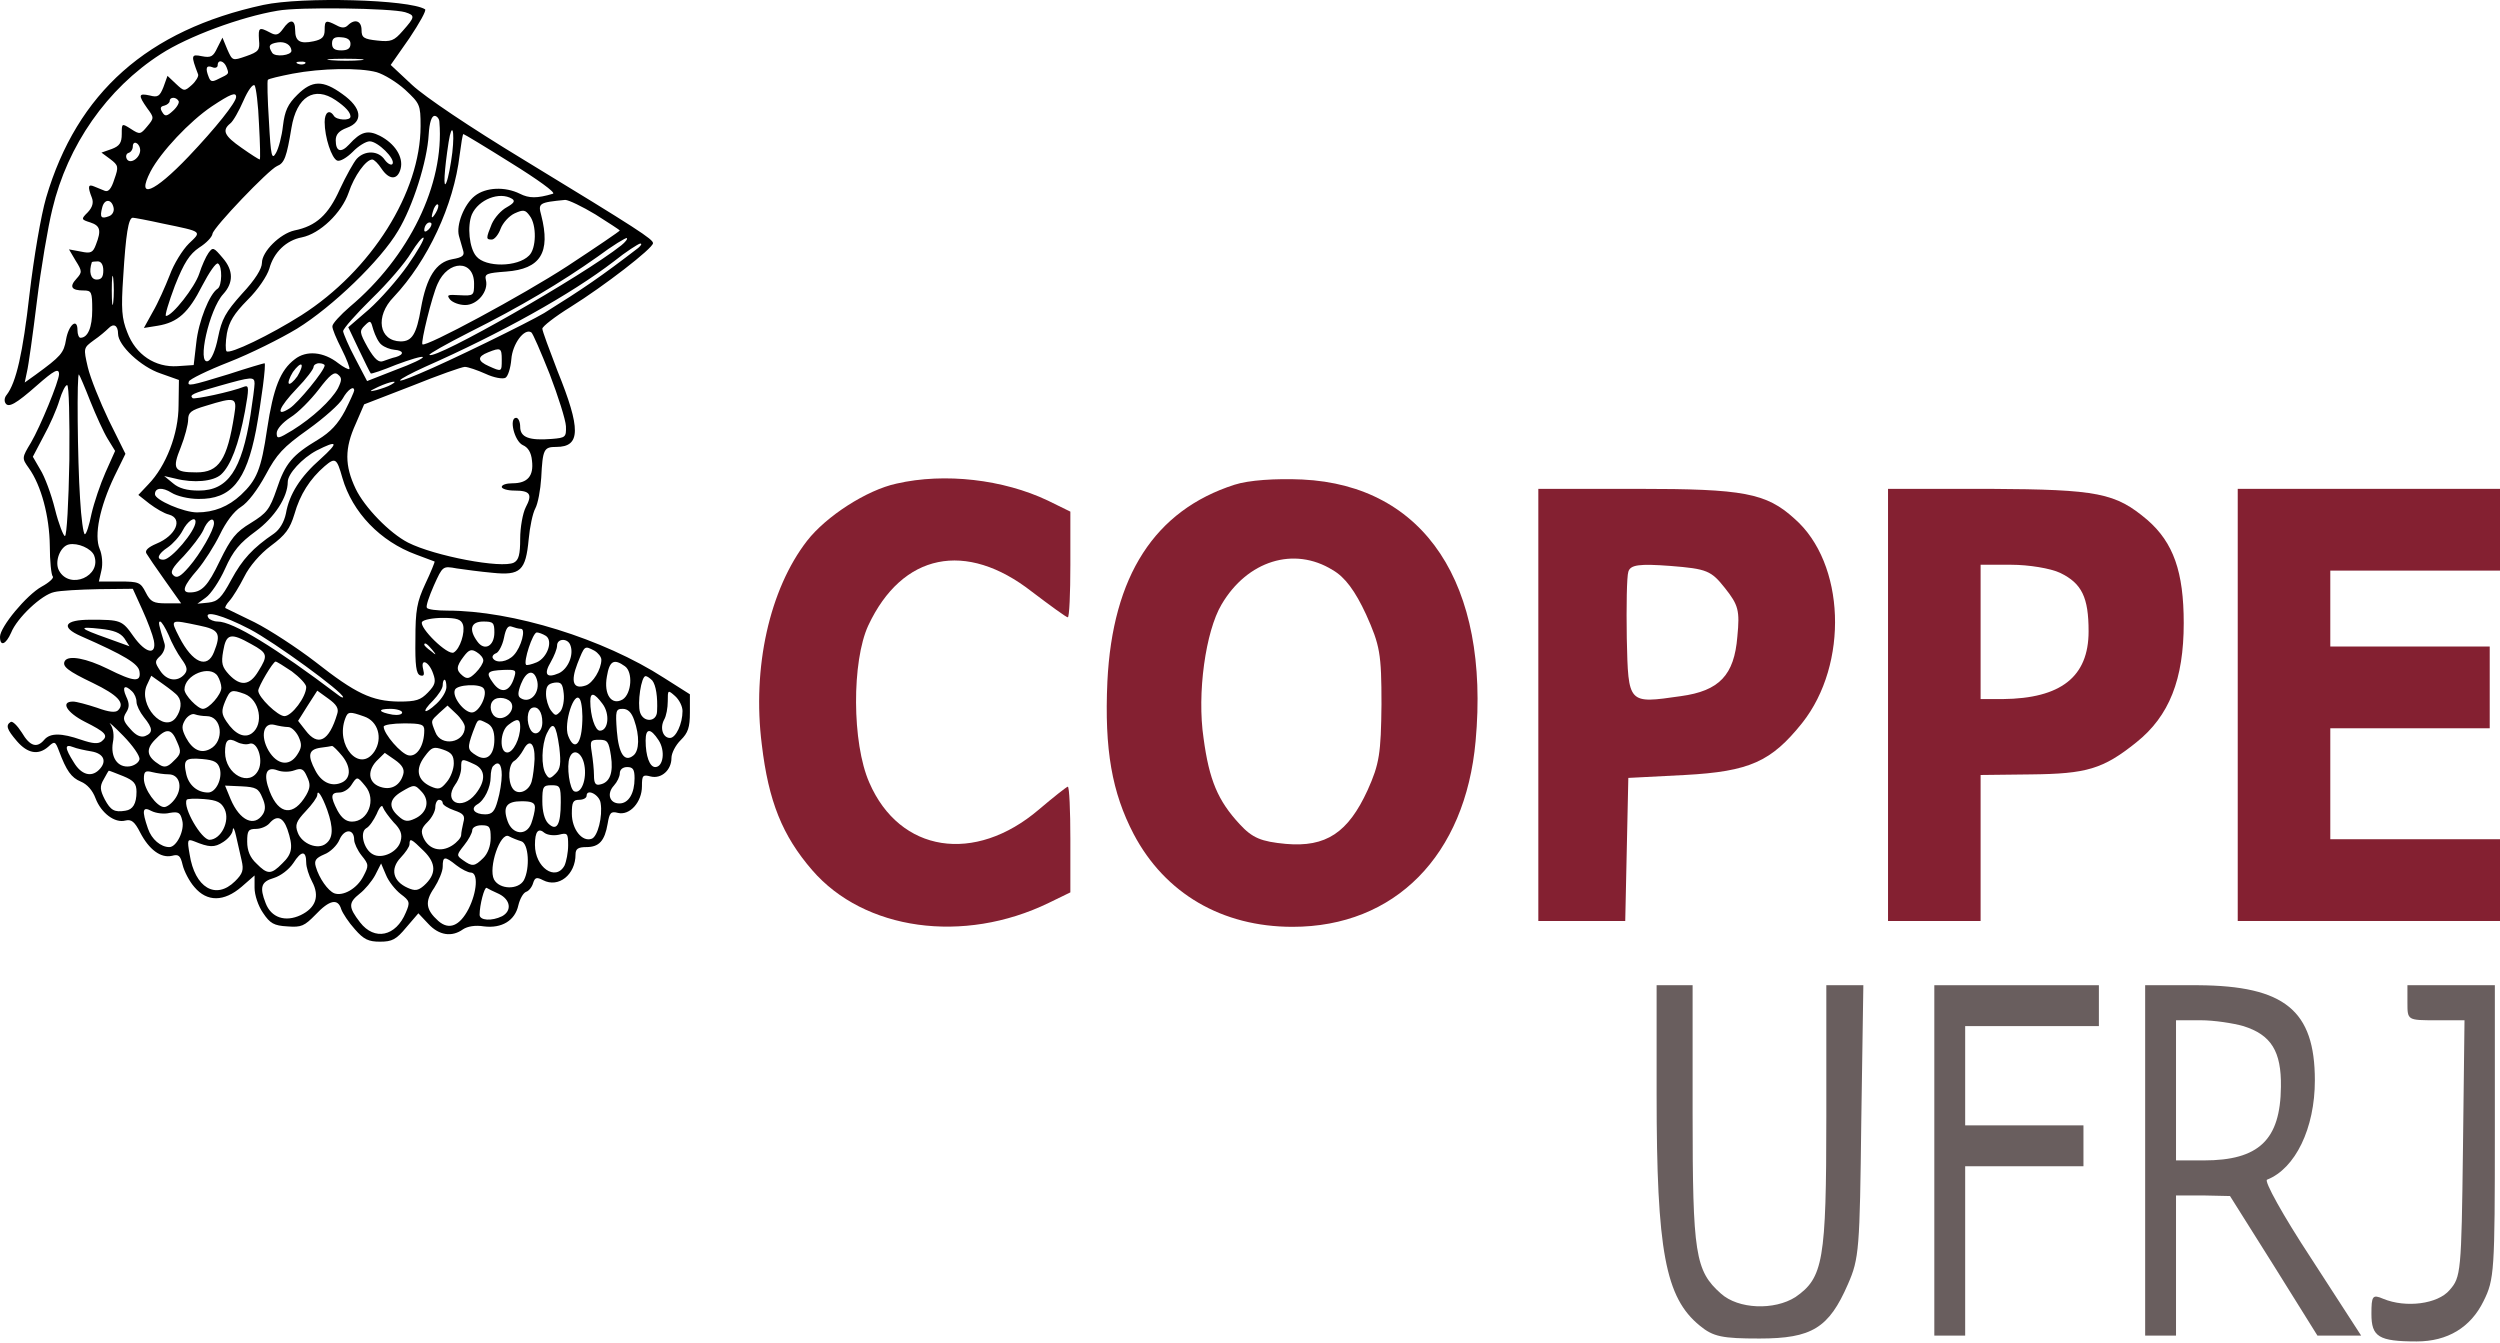 <svg width="350" height="188" viewBox="0 0 350 188" fill="none" xmlns="http://www.w3.org/2000/svg">
<path d="M36.878 0.687C20.66 4.201 10.795 12.961 6.456 27.68C5.733 30.176 4.752 35.931 4.132 41.177C3.202 49.428 2.273 53.553 0.93 55.285C0.62 55.642 0.568 56.151 0.775 56.457C1.188 57.119 2.221 56.558 5.165 53.961C7.541 51.873 8.264 51.465 8.264 52.382C8.264 53.35 5.63 59.767 4.339 61.957C3.047 64.096 3.047 64.147 4.029 65.522C5.785 67.967 6.921 72.296 6.973 76.422C6.973 78.561 7.179 80.496 7.386 80.7C7.593 80.903 6.87 81.566 5.836 82.126C3.719 83.297 0 87.779 0 89.154C0 90.581 0.826 90.224 1.55 88.594C2.376 86.506 5.836 83.246 7.593 82.89C8.367 82.686 11.208 82.533 13.842 82.482L18.594 82.431L19.937 85.385C20.66 86.964 21.383 88.9 21.538 89.664C21.951 91.803 20.402 91.497 18.697 89.103C17.096 86.811 16.89 86.761 12.654 86.761C9.039 86.761 8.419 87.779 11.311 89.052C17.458 91.752 19.369 92.923 19.524 93.993C19.782 95.572 18.749 95.47 15.082 93.636C12.086 92.159 9.607 91.701 9.09 92.516C8.626 93.28 9.504 93.942 13.016 95.623C16.477 97.303 17.561 98.424 16.528 99.442C16.167 99.799 15.237 99.697 13.584 99.086C12.19 98.628 10.692 98.22 10.227 98.22C8.419 98.22 9.349 99.748 11.828 101.021C14.772 102.498 15.237 102.957 14.255 103.772C13.739 104.179 13.016 104.128 11.363 103.568C8.574 102.6 7.024 102.6 6.198 103.568C5.165 104.79 4.184 104.485 3.047 102.549C2.428 101.582 1.756 100.919 1.498 101.072C0.775 101.531 0.93 102.091 2.376 103.772C3.874 105.503 5.372 105.758 6.766 104.536C7.644 103.721 7.748 103.772 8.264 105.147C9.297 107.897 9.969 108.865 11.311 109.425C12.19 109.782 12.964 110.647 13.377 111.768C14.152 113.805 16.063 115.282 17.561 114.875C18.387 114.671 18.852 115.027 19.627 116.555C20.867 118.949 22.52 120.171 24.069 119.815C24.999 119.56 25.257 119.764 25.567 121.088C25.773 121.954 26.497 123.38 27.22 124.195C28.976 126.283 31.352 126.283 33.831 124.144L35.639 122.565V124.297C35.639 125.316 36.155 126.843 36.827 127.811C37.808 129.288 38.376 129.594 40.236 129.696C42.198 129.848 42.611 129.645 44.161 128.066C46.124 125.978 47.312 125.723 47.777 127.302C47.983 127.862 48.81 129.135 49.688 130.103C50.927 131.529 51.599 131.835 53.2 131.835C54.904 131.835 55.472 131.529 56.867 129.848L58.572 127.862L59.966 129.339C61.464 130.969 63.272 131.224 64.821 130.103C65.441 129.696 66.526 129.492 67.765 129.696C70.245 130.001 72.104 128.881 72.569 126.742C72.775 125.876 73.24 125.01 73.653 124.857C74.015 124.755 74.48 124.195 74.635 123.635C74.893 122.82 75.151 122.769 76.029 123.227C78.199 124.348 80.575 122.463 80.575 119.611C80.575 118.847 80.936 118.593 82.072 118.593C83.88 118.593 84.655 117.727 85.068 115.333C85.326 113.754 85.533 113.55 86.514 113.805C88.167 114.213 89.872 112.277 89.872 110.087C89.872 108.559 89.975 108.406 91.111 108.712C92.609 109.068 94.004 107.795 94.004 106.114C94.004 105.452 94.572 104.332 95.295 103.619C96.328 102.6 96.586 101.836 96.586 99.748V97.201L92.971 94.91C84.448 89.409 71.742 85.487 62.652 85.487C61.206 85.487 59.863 85.335 59.76 85.08C59.605 84.876 60.069 83.501 60.741 81.973C61.98 79.223 61.98 79.223 63.943 79.579C64.976 79.732 67.249 80.038 68.953 80.191C72.879 80.598 73.602 79.885 74.015 75.505C74.17 73.773 74.583 71.838 74.945 71.176C75.306 70.514 75.668 68.578 75.771 66.897C75.978 62.874 76.133 62.568 77.889 62.568C81.298 62.568 81.349 60.073 78.044 51.924C76.907 48.97 75.926 46.321 75.926 46.016C75.926 45.71 77.682 44.335 79.903 42.96C84.552 40.057 91.421 34.76 91.421 34.047C91.421 33.487 89.407 32.162 73.344 22.384C65.699 17.749 59.501 13.572 57.693 11.892L54.698 9.091L57.332 5.322C58.726 3.233 59.759 1.4 59.501 1.298C57.28 -0.077 42.353 -0.484 36.878 0.687ZM56.712 1.706C58.158 2.164 58.107 2.368 56.402 4.303C55.163 5.729 54.749 5.882 52.838 5.678C50.927 5.474 50.617 5.271 50.617 4.201C50.617 2.928 49.688 2.571 48.706 3.539C48.293 3.947 47.828 3.947 47.105 3.539C45.607 2.775 45.452 2.826 45.452 4.201C45.452 5.169 45.091 5.525 43.903 5.78C41.992 6.187 41.32 5.78 41.32 4.201C41.32 2.673 40.597 2.622 39.616 4.048C38.996 4.914 38.635 5.016 37.808 4.558C36.258 3.743 36.155 3.845 36.258 5.576C36.413 7.002 36.207 7.257 34.451 7.868C32.54 8.53 32.54 8.53 31.817 6.901L31.145 5.271L30.422 6.697C29.854 7.919 29.544 8.123 28.253 7.868C26.755 7.563 26.703 7.715 27.736 10.415C27.84 10.669 27.426 11.383 26.858 11.892C25.825 12.809 25.773 12.809 24.637 11.739L23.449 10.618L22.881 12.197C22.365 13.471 22.106 13.674 20.97 13.369C19.369 13.012 19.317 13.318 20.608 15.151C21.59 16.476 21.59 16.526 20.608 17.698C19.679 18.818 19.576 18.869 18.336 18.054C17.045 17.239 17.045 17.239 17.045 18.767C17.045 19.99 16.735 20.448 15.65 20.856L14.204 21.365L15.444 22.282C16.58 23.148 16.631 23.351 16.012 25.083C15.598 26.407 15.185 26.916 14.669 26.713C14.255 26.56 13.584 26.254 13.171 26.102C12.344 25.745 12.241 26.102 12.861 27.68C13.119 28.343 12.964 29.005 12.293 29.718C11.311 30.685 11.363 30.736 12.654 31.144C14.049 31.602 14.204 32.264 13.429 34.251C13.016 35.371 12.706 35.524 11.311 35.218L9.659 34.913L10.588 36.492C11.518 37.968 11.518 38.121 10.692 39.038C9.659 40.159 10.02 40.668 11.725 40.668C12.809 40.668 12.913 40.872 12.913 43.367C12.913 45.863 12.293 47.289 11.26 47.289C11.053 47.289 10.847 46.831 10.847 46.219C10.847 44.437 9.607 45.455 9.245 47.544C8.936 49.428 8.522 49.886 4.958 52.484L3.461 53.553L3.77 52.077C3.977 51.262 4.597 46.831 5.165 42.196C5.733 37.561 6.715 31.755 7.334 29.259C9.452 20.346 14.979 12.401 22.52 7.563C26.29 5.118 33.676 2.368 38.841 1.502C41.785 0.942 54.801 1.145 56.712 1.706ZM49.068 6.137C49.068 6.799 48.655 7.053 47.777 7.053C46.847 7.053 46.485 6.799 46.485 6.086C46.485 5.373 46.847 5.118 47.777 5.22C48.655 5.271 49.068 5.576 49.068 6.137ZM40.804 7.104C40.804 7.766 38.531 8.021 38.118 7.41C37.498 6.442 37.653 6.137 38.893 5.933C39.926 5.78 40.752 6.289 40.804 7.104ZM50.514 8.428C49.429 8.53 47.57 8.53 46.382 8.428C45.142 8.327 46.02 8.225 48.293 8.225C50.566 8.225 51.547 8.327 50.514 8.428ZM31.713 9.396C32.075 10.364 32.127 10.313 30.629 11.026C29.751 11.484 29.492 11.484 29.234 10.822C28.718 9.549 28.872 9.091 29.699 9.396C30.112 9.6 30.474 9.447 30.474 9.141C30.474 8.276 31.352 8.479 31.713 9.396ZM42.715 8.887C42.56 9.04 42.095 9.091 41.733 8.938C41.32 8.785 41.475 8.632 42.043 8.632C42.611 8.581 42.921 8.734 42.715 8.887ZM52.735 10.109C53.768 10.415 55.524 11.484 56.712 12.554C58.778 14.489 58.881 14.642 58.881 17.647C58.881 26.916 52.012 37.867 42.198 44.131C37.86 46.882 32.178 49.632 31.713 49.173C31.558 49.021 31.558 47.9 31.765 46.678C32.075 45.048 32.746 43.928 34.657 41.992C36.155 40.515 37.395 38.631 37.705 37.612C38.325 35.32 40.081 33.639 42.25 33.232C44.781 32.723 47.828 29.82 48.81 26.967C49.584 24.625 51.237 22.333 52.115 22.333C52.373 22.333 52.942 22.893 53.407 23.606C54.491 25.236 55.679 25.236 56.092 23.606C56.505 21.976 55.266 20.092 53.2 19.022C51.495 18.156 50.514 18.411 48.861 20.244C47.725 21.467 47.002 21.212 47.002 19.633C47.002 18.818 47.467 18.309 48.551 17.902C50.927 17.036 50.669 15.1 47.931 13.165C45.194 11.179 43.696 11.23 41.63 13.267C40.287 14.591 39.874 15.508 39.616 17.596C39.461 19.073 38.996 20.805 38.635 21.416C38.066 22.434 37.911 21.925 37.653 16.985C37.447 13.878 37.395 11.281 37.498 11.179C37.602 11.026 39.151 10.669 40.959 10.313C44.987 9.549 50.307 9.447 52.735 10.109ZM36.258 17.341C36.413 20.092 36.465 22.333 36.362 22.333C36.258 22.333 35.122 21.62 33.831 20.703C31.403 19.022 31.042 18.258 32.23 17.291C32.643 16.985 33.469 15.508 34.089 14.082C34.709 12.656 35.38 11.739 35.639 11.943C35.845 12.197 36.155 14.642 36.258 17.341ZM33.056 13.572C33.056 14.336 30.215 17.902 26.393 21.925C21.538 27.018 19.007 28.037 21.073 24.013C22.52 21.263 26.548 16.985 29.647 14.897C32.333 13.114 33.056 12.86 33.056 13.572ZM47.002 14.031C48.345 14.948 49.068 15.712 49.068 16.323C49.068 16.934 47.105 16.832 46.744 16.221C46.124 15.253 45.452 15.712 45.452 17.087C45.452 19.226 46.434 22.18 47.208 22.485C47.622 22.638 48.551 22.078 49.378 21.263C50.153 20.448 51.237 19.786 51.754 19.786C52.89 19.786 55.369 22.231 54.956 22.944C54.801 23.198 54.285 22.944 53.871 22.384C52.993 21.059 51.082 21.009 49.946 22.231C49.533 22.689 48.448 24.625 47.57 26.509C45.969 30.074 44.264 31.653 41.217 32.264C39.203 32.723 36.672 35.218 36.672 36.797C36.672 37.612 35.742 39.14 33.883 41.126C31.558 43.724 31.042 44.691 30.525 47.238C30.164 49.072 29.596 50.345 29.131 50.548C27.53 51.16 29.286 43.316 31.248 41.177C32.695 39.598 32.695 37.867 31.197 36.135C29.906 34.607 29.802 34.556 29.182 35.422C28.821 35.931 28.253 37.205 27.891 38.325C27.271 40.209 24.121 44.233 23.243 44.233C23.036 44.233 23.604 42.349 24.482 40.006C25.773 36.746 26.548 35.575 27.891 34.658C28.872 34.047 29.699 33.181 29.751 32.723C29.905 31.806 37.602 23.759 38.789 23.249C39.822 22.842 40.132 21.976 40.804 17.902C41.527 13.522 44.006 11.994 47.002 14.031ZM24.999 14.133C25.154 14.336 24.792 14.999 24.224 15.508C23.346 16.323 23.088 16.323 22.726 15.712C22.365 15.151 22.468 14.897 22.984 14.795C23.398 14.693 23.759 14.387 23.759 14.133C23.759 13.572 24.637 13.522 24.999 14.133ZM61.516 17.087C62.239 25.796 57.28 35.982 48.965 42.96C47.673 44.08 46.537 45.303 46.537 45.659C46.485 46.016 47.105 47.442 47.828 48.868C48.551 50.294 49.016 51.567 48.913 51.669C48.81 51.771 48.087 51.414 47.363 50.854C45.297 49.224 42.87 49.021 41.269 50.294C39.254 51.822 38.273 54.267 37.395 60.073C36.568 65.726 35.949 67.203 33.728 69.291C31.972 70.921 29.957 71.736 27.581 71.736C25.722 71.736 21.693 70.004 21.693 69.189C21.693 68.273 22.726 68.171 24.017 68.986C24.741 69.444 26.393 69.852 27.788 69.852C32.333 69.902 34.451 67.407 35.845 60.225C36.568 56.304 37.291 50.854 37.033 50.854C36.93 50.854 34.657 51.516 32.023 52.382C26.548 54.063 26.187 54.114 26.445 53.401C26.548 53.095 29.027 51.873 32.023 50.701C35.019 49.53 39.306 47.391 41.578 46.016C46.537 42.96 53.303 36.441 55.731 32.315C57.797 28.903 59.811 22.587 60.018 18.818C60.121 17.138 60.431 16.221 60.844 16.221C61.154 16.221 61.516 16.628 61.516 17.087ZM63.323 21.365C63.117 23.046 62.755 24.93 62.497 25.541C62.032 26.662 62.187 23.912 62.807 19.888C63.272 16.985 63.685 18.156 63.323 21.365ZM71.587 22.842C75.203 25.083 77.837 26.967 77.424 27.12C75.203 27.782 74.067 27.782 72.775 27.12C70.709 26.102 68.023 26.203 66.474 27.426C64.976 28.597 63.84 31.5 64.253 33.028C64.408 33.589 64.666 34.454 64.821 35.014C65.079 35.779 64.769 36.033 63.323 36.288C61.051 36.695 59.708 38.783 58.933 43.163C58.313 46.78 57.693 47.798 56.092 47.798C53.045 47.747 52.477 44.284 55.111 41.585C59.863 36.542 63.53 28.75 64.356 21.671C64.563 20.092 64.769 18.767 64.873 18.767C64.976 18.767 68.023 20.601 71.587 22.842ZM19.627 21.009C19.627 22.129 18.233 23.046 17.768 22.282C17.561 21.925 17.664 21.518 17.974 21.416C18.336 21.314 18.594 20.907 18.594 20.499C18.594 20.041 18.852 19.888 19.111 20.041C19.421 20.194 19.627 20.652 19.627 21.009ZM71.691 27.833C72.156 28.139 71.949 28.444 70.968 29.005C70.193 29.412 69.263 30.431 68.85 31.348C68.023 33.385 68.023 33.538 68.85 33.538C69.212 33.538 69.78 32.875 70.09 32.01C70.399 31.195 71.278 30.227 72.052 29.87C73.292 29.31 73.55 29.361 74.17 30.227C75.151 31.5 75.1 34.811 74.067 35.779C72.465 37.408 67.972 37.459 66.681 35.88C65.699 34.76 65.389 31.653 66.061 30.023C66.99 27.935 69.935 26.764 71.691 27.833ZM15.908 29.107C16.012 29.616 15.702 30.125 15.237 30.278C14.152 30.685 13.946 30.431 14.307 29.056C14.617 27.782 15.65 27.833 15.908 29.107ZM83.364 30.023C85.223 31.195 86.773 32.213 86.773 32.264C86.773 32.366 83.467 34.607 79.438 37.255C73.189 41.33 59.553 48.664 59.14 48.206C58.881 47.951 60.483 41.432 61.257 39.751C62.755 36.339 66.371 36.339 66.371 39.7C66.371 41.381 66.319 41.432 64.356 41.33C62.652 41.228 62.497 41.279 63.013 41.941C63.375 42.349 64.305 42.705 65.131 42.705C66.835 42.705 68.437 40.77 68.023 39.191C67.817 38.325 68.178 38.223 70.864 38.02C75.668 37.663 77.114 35.371 75.771 30.125C75.306 28.444 75.461 28.343 79.128 27.986C79.593 27.986 81.504 28.903 83.364 30.023ZM60.999 29.82C60.379 30.838 60.276 30.533 60.741 29.208C60.947 28.75 61.206 28.495 61.309 28.648C61.464 28.75 61.309 29.31 60.999 29.82ZM22.778 31.297C28.459 32.468 28.253 32.366 26.445 34.098C25.567 34.964 24.327 36.95 23.759 38.529C23.139 40.108 22.106 42.45 21.383 43.673L20.144 45.914L22.055 45.608C24.895 45.15 26.393 43.775 28.304 40.006C29.286 38.121 30.267 36.695 30.525 36.899C31.145 37.255 31.093 40.006 30.474 40.413C29.337 41.126 27.788 44.997 27.478 48.002L27.116 51.109L24.844 51.262C21.745 51.465 19.007 49.683 17.819 46.525C17.045 44.59 16.941 43.265 17.251 38.733C17.613 32.825 17.974 30.482 18.594 30.482C18.801 30.482 20.712 30.838 22.778 31.297ZM60.018 32.111C59.656 32.468 59.398 32.519 59.398 32.213C59.398 31.5 60.018 30.889 60.379 31.246C60.483 31.398 60.328 31.806 60.018 32.111ZM57.074 37.154C55.679 39.14 53.252 41.89 51.65 43.316L48.758 45.812L50.256 48.97C51.082 50.701 51.805 52.178 51.909 52.28C51.96 52.382 53.613 51.822 55.472 51.058C57.383 50.345 59.036 49.836 59.191 49.988C59.346 50.141 57.642 50.956 55.421 51.771L51.392 53.35L49.739 50.192C48.81 48.46 48.087 46.729 48.035 46.372C48.035 46.016 49.843 43.978 52.063 41.788C54.285 39.649 56.764 36.746 57.538 35.422C58.365 34.098 59.14 33.13 59.295 33.283C59.45 33.436 58.468 35.167 57.074 37.154ZM86.979 34.352C81.659 38.58 60.896 50.447 60.121 49.683C59.966 49.581 62.497 48.155 65.699 46.525C72.827 42.96 78.56 39.547 83.674 35.931C85.791 34.352 87.651 33.232 87.754 33.334C87.909 33.436 87.547 33.894 86.979 34.352ZM89.355 34.709C84.19 38.682 81.659 40.413 76.184 43.826C73.963 45.15 62.858 50.599 58.675 52.331C54.646 54.063 55.369 53.248 59.501 51.363C70.09 46.678 79.903 41.228 85.946 36.593C87.651 35.218 89.355 34.149 89.613 34.098C89.923 34.098 89.768 34.352 89.355 34.709ZM14.462 37.867C14.462 38.783 14.204 39.14 13.532 39.14C12.706 39.14 12.396 38.07 12.861 36.695C12.913 36.644 13.274 36.593 13.687 36.593C14.152 36.593 14.462 37.052 14.462 37.867ZM15.857 42.298C15.753 43.214 15.65 42.501 15.65 40.668C15.65 38.834 15.753 38.121 15.857 38.987C15.96 39.904 15.96 41.432 15.857 42.298ZM53.407 48.257C53.82 48.613 54.646 48.919 55.214 48.97C56.557 49.072 56.609 49.632 55.421 49.988C54.904 50.09 54.13 50.396 53.665 50.548C53.045 50.803 52.477 50.345 51.495 48.664C50.307 46.525 50.307 46.321 51.082 45.557C51.857 44.793 51.909 44.844 52.27 46.169C52.528 46.983 52.993 47.951 53.407 48.257ZM16.528 46.729C16.528 48.358 19.73 51.363 22.468 52.28L25.05 53.197L24.999 56.762C24.999 60.735 23.243 65.268 20.763 67.814L19.369 69.291L20.918 70.514C21.796 71.176 22.984 71.889 23.656 72.041C25.67 72.602 24.637 74.996 21.9 76.116C20.712 76.625 20.247 77.084 20.505 77.491C20.712 77.848 21.848 79.528 23.088 81.26L25.36 84.469H23.294C21.486 84.469 21.073 84.265 20.402 82.941C19.679 81.515 19.421 81.413 16.735 81.413H13.842L14.204 79.834C14.41 78.968 14.307 77.644 13.946 76.829C13.171 74.945 13.946 71.023 16.012 66.694L17.561 63.536L15.237 58.85C13.997 56.253 12.654 52.942 12.293 51.414C11.673 48.715 11.673 48.715 13.119 47.645C13.946 47.085 14.824 46.321 15.185 45.965C15.908 45.201 16.528 45.557 16.528 46.729ZM76.959 52.382C78.147 55.489 79.18 58.748 79.232 59.665C79.283 61.193 79.18 61.295 77.269 61.448C74.118 61.703 72.827 61.244 72.827 59.767C72.827 59.054 72.569 58.494 72.259 58.494C71.226 58.494 72.001 61.753 73.189 62.314C73.912 62.619 74.376 63.332 74.48 64.504C74.738 66.643 73.86 67.661 71.742 67.661C70.916 67.661 70.245 67.865 70.245 68.171C70.245 68.425 71.019 68.68 72.001 68.68C74.222 68.68 74.583 69.189 73.602 71.023C73.189 71.838 72.827 73.824 72.827 75.403C72.827 77.644 72.62 78.408 71.949 78.764C70.245 79.63 60.844 77.848 57.125 75.963C54.543 74.639 51.031 71.023 49.791 68.425C48.241 65.166 48.241 62.772 49.791 59.36L50.979 56.609L57.693 54.012C61.361 52.535 64.666 51.363 65.079 51.363C65.493 51.363 66.835 51.822 67.972 52.331C69.16 52.891 70.399 53.095 70.761 52.891C71.123 52.688 71.484 51.516 71.587 50.294C71.742 48.155 73.395 45.914 74.376 46.525C74.583 46.627 75.719 49.275 76.959 52.382ZM70.245 50.345C70.245 52.077 70.245 52.077 68.437 51.262C66.835 50.548 66.784 49.937 68.333 49.326C70.09 48.613 70.245 48.715 70.245 50.345ZM41.63 52.688C41.114 53.401 40.597 53.859 40.442 53.706C40.287 53.553 40.545 52.84 41.01 52.077C41.527 51.363 42.043 50.905 42.198 51.058C42.353 51.211 42.095 51.924 41.63 52.688ZM45.452 51.16C45.452 51.873 41.733 56.406 40.545 57.17C38.48 58.494 38.996 57.068 41.578 54.368C42.87 53.044 43.903 51.669 43.903 51.363C43.903 51.109 44.264 50.854 44.678 50.854C45.091 50.854 45.452 51.007 45.452 51.16ZM47.312 54.368C46.382 56.049 43.748 58.494 40.959 60.225C38.944 61.448 38.738 61.499 38.738 60.633C38.738 60.073 39.564 59.156 40.649 58.443C41.733 57.781 43.49 55.998 44.626 54.521C46.175 52.484 46.795 51.975 47.312 52.433C47.88 52.891 47.88 53.197 47.312 54.368ZM12.654 56.202C13.429 58.137 14.514 60.531 15.082 61.448L16.115 63.129L14.772 66.133C14.049 67.763 13.171 70.361 12.809 71.94C12.499 73.519 12.086 74.792 11.88 74.792C11.673 74.792 11.363 72.551 11.208 69.8C10.847 64.402 10.743 52.077 11.053 52.433C11.156 52.535 11.88 54.216 12.654 56.202ZM35.639 53.706C35.639 54.114 35.38 56.1 35.071 58.086C33.831 65.828 31.92 68.68 27.84 68.68C26.187 68.68 25.05 68.374 24.224 67.661L22.984 66.643L24.534 66.999C27.116 67.661 29.854 67.407 30.939 66.439C32.282 65.217 33.418 62.263 34.296 57.577C34.864 54.419 34.864 53.91 34.244 54.114C32.333 54.878 27.22 55.947 26.962 55.743C26.497 55.285 26.91 55.081 30.732 54.012C35.225 52.739 35.639 52.688 35.639 53.706ZM54.749 53.859C54.336 54.114 53.407 54.419 52.683 54.623C51.599 54.878 51.65 54.776 52.942 54.165C54.594 53.401 56.041 53.146 54.749 53.859ZM9.71 64.453C9.607 70.31 9.349 75.046 9.09 75.046C8.884 75.046 8.212 73.366 7.696 71.278C7.179 69.189 6.25 66.694 5.63 65.726L4.597 63.943L6.095 61.091C6.973 59.512 7.954 57.272 8.316 56.049C8.677 54.878 9.142 53.91 9.4 53.91C9.659 53.91 9.762 58.647 9.71 64.453ZM49.584 54.674C49.584 54.827 49.016 56.1 48.293 57.526C47.312 59.36 46.279 60.48 44.523 61.55C40.959 63.689 39.926 64.86 38.738 68.476C37.756 71.329 37.343 71.838 35.122 73.213C33.005 74.486 32.333 75.352 30.784 78.51C29.079 82.075 28.253 82.941 26.548 82.941C25.36 82.941 25.722 81.973 27.633 79.783C28.614 78.612 30.009 76.422 30.784 74.843C31.61 73.111 32.746 71.583 33.728 70.972C34.709 70.361 36.052 68.578 37.188 66.49C38.738 63.587 39.616 62.619 43.128 60.124C45.401 58.494 47.57 56.558 47.983 55.794C48.655 54.572 49.584 53.91 49.584 54.674ZM32.798 58.086C31.817 64.402 30.629 66.133 27.53 66.133C24.327 66.133 24.069 65.675 25.309 62.619C25.877 61.193 26.342 59.411 26.342 58.748C26.342 57.73 26.755 57.424 28.821 56.813C32.953 55.54 33.211 55.591 32.798 58.086ZM44.884 64.249C42.043 66.745 40.494 69.189 40.029 71.889C39.771 73.111 39.151 74.13 38.376 74.69C35.38 76.727 33.934 78.306 32.385 81.158C30.99 83.756 30.474 84.214 29.182 84.367L27.633 84.52L28.821 83.654C29.492 83.195 30.732 81.362 31.507 79.63C32.643 77.084 33.573 76.014 35.794 74.384C38.428 72.449 40.287 69.597 40.287 67.458C40.287 66.337 42.302 64.147 44.316 63.078C47.312 61.55 47.467 61.906 44.884 64.249ZM47.931 66.897C49.326 71.736 53.252 75.81 58.262 77.644C59.605 78.153 60.741 78.561 60.844 78.612C60.896 78.663 60.328 80.089 59.553 81.718C58.365 84.265 58.158 85.436 58.158 89.511C58.107 93.178 58.262 94.349 58.83 94.553C59.346 94.706 59.45 94.502 59.243 93.687C58.83 92.058 60.069 92.618 60.638 94.298C61.051 95.419 60.947 95.877 59.914 96.947C58.881 98.016 58.262 98.22 55.834 98.22C52.063 98.169 49.791 97.1 44.161 92.669C41.578 90.682 37.756 88.187 35.639 87.117C33.521 86.099 31.662 85.182 31.558 85.131C31.455 85.029 31.713 84.571 32.127 84.112C32.591 83.603 33.521 82.075 34.193 80.751C34.916 79.274 36.413 77.542 37.911 76.422C39.977 74.894 40.597 74.028 41.217 71.991C41.992 69.24 43.386 67.05 45.452 65.268C46.95 63.994 47.157 64.147 47.931 66.897ZM27.375 73.06C27.375 74.333 23.966 78.357 22.881 78.357C21.796 78.357 22.106 77.542 23.501 76.625C24.172 76.167 25.154 75.097 25.567 74.282C26.238 72.958 27.375 72.194 27.375 73.06ZM29.957 73.264C29.957 74.181 28.046 77.542 26.445 79.376C25.257 80.751 24.741 81.005 24.276 80.547C23.759 80.089 24.121 79.478 25.722 77.848C26.858 76.625 28.098 74.996 28.459 74.231C29.027 72.805 29.957 72.245 29.957 73.264ZM13.171 77.746C14.307 80.649 9.762 82.635 8.264 79.885C7.593 78.663 8.419 76.472 9.659 76.218C10.898 75.963 12.758 76.778 13.171 77.746ZM34.967 88.085C38.376 89.867 48.035 96.896 48.035 97.609C48.035 97.711 47.725 97.609 47.415 97.354C38.531 90.631 32.591 87.015 30.474 87.015C29.957 87.015 29.337 86.761 29.182 86.506C28.459 85.385 31.145 86.099 34.967 88.085ZM64.821 87.474C65.131 88.543 64.408 90.835 63.53 91.344C62.703 91.854 58.623 87.83 59.088 87.066C59.295 86.761 60.586 86.506 61.98 86.506C63.995 86.506 64.563 86.71 64.821 87.474ZM23.604 88.9C24.017 89.969 24.844 91.497 25.412 92.261C26.238 93.382 26.29 93.84 25.825 94.4C24.844 95.521 23.346 95.317 22.416 93.891C21.642 92.72 21.642 92.567 22.468 91.803C22.933 91.344 23.191 90.581 23.036 90.122C22.261 87.576 22.106 87.015 22.416 87.015C22.623 87.015 23.139 87.881 23.604 88.9ZM27.891 87.576C30.68 88.136 30.99 88.696 29.957 91.293C29.027 93.687 26.962 92.821 25.102 89.205C23.811 86.659 23.759 86.71 27.891 87.576ZM69.212 88.543C69.212 90.479 67.817 91.192 66.835 89.817C65.596 88.136 65.906 87.015 67.662 87.015C69.056 87.015 69.212 87.168 69.212 88.543ZM17.406 89.358L18.129 90.479L15.03 89.358C11.002 87.932 10.847 87.677 14.049 88.034C15.96 88.238 16.838 88.594 17.406 89.358ZM72.93 88.034C73.653 88.034 72.982 90.581 71.949 91.701C71.071 92.669 69.47 92.923 69.005 92.159C68.85 91.905 69.056 91.599 69.47 91.446C69.831 91.293 70.348 90.326 70.554 89.307C70.813 87.983 71.123 87.525 71.639 87.728C72.052 87.881 72.62 88.034 72.93 88.034ZM76.391 89.002C77.475 89.664 76.649 92.058 75.151 92.72C74.428 93.025 73.757 93.178 73.653 93.076C73.24 92.669 74.583 88.543 75.151 88.543C75.409 88.543 75.978 88.747 76.391 89.002ZM35.174 90.173C37.498 91.446 37.55 91.752 36.155 93.993C34.967 95.979 33.676 96.132 32.075 94.451C31.093 93.382 30.939 92.872 31.248 91.141C31.662 88.696 32.282 88.543 35.174 90.173ZM79.851 90.326C80.368 91.65 79.541 93.636 78.25 94.248C76.494 95.011 76.081 94.4 77.114 92.669C77.579 91.854 77.992 90.835 77.992 90.377C77.992 89.358 79.49 89.307 79.851 90.326ZM60.483 90.937C61.154 91.752 61.102 91.803 60.328 91.141C59.811 90.784 59.398 90.377 59.398 90.275C59.398 89.867 59.811 90.122 60.483 90.937ZM67.662 92.465C67.662 92.821 67.197 93.585 66.577 94.197C65.751 95.011 65.389 95.113 64.769 94.604C63.84 93.84 63.84 93.331 64.924 91.905C65.648 90.937 66.009 90.835 66.732 91.293C67.249 91.599 67.662 92.108 67.662 92.465ZM83.209 91.09C83.725 91.395 84.19 91.956 84.19 92.363C84.19 93.687 83.002 95.674 81.969 95.979C80.265 96.539 79.851 95.47 80.833 92.923C81.866 90.326 81.814 90.377 83.209 91.09ZM40.855 93.993C41.94 94.808 42.87 95.775 42.87 96.183C42.87 97.558 40.855 100.257 39.822 100.257C38.893 100.257 36.155 97.609 36.155 96.692C36.155 96.132 38.221 92.618 38.583 92.618C38.738 92.618 39.719 93.229 40.855 93.993ZM87.496 93.28C88.632 94.095 88.425 97.1 87.186 97.915C85.636 98.831 84.5 97.252 84.965 94.706C85.326 92.516 85.946 92.159 87.496 93.28ZM30.474 94.655C30.732 95.062 30.99 95.826 30.99 96.285C30.99 97.252 29.234 99.239 28.408 99.239C27.685 99.239 25.825 97.303 25.825 96.539C25.825 94.451 29.441 93.025 30.474 94.655ZM72.001 94.808C71.381 96.896 70.141 97.201 69.005 95.572C67.972 94.146 68.178 93.891 70.503 93.789C72.207 93.738 72.311 93.789 72.001 94.808ZM75.151 95.113C75.719 96.896 74.273 98.577 72.93 97.762C72.465 97.507 72.465 96.998 72.93 95.775C73.653 93.942 74.686 93.636 75.151 95.113ZM24.895 97.456C25.515 98.22 25.36 99.442 24.637 100.461C22.933 102.753 19.317 98.678 20.557 95.928L21.177 94.604L22.829 95.775C23.759 96.438 24.689 97.151 24.895 97.456ZM91.318 95.266C91.834 95.928 92.093 97.558 91.989 99.595C91.938 101.123 90.078 101.174 89.613 99.748C89.2 98.475 89.768 94.655 90.388 94.655C90.595 94.655 91.008 94.96 91.318 95.266ZM62.497 96.183C62.497 96.794 61.877 97.813 61.102 98.526C59.346 100.156 58.933 99.748 60.638 98.067C61.361 97.303 61.98 96.387 61.98 95.928C61.98 95.521 62.084 95.164 62.239 95.164C62.394 95.164 62.497 95.623 62.497 96.183ZM78.457 99.595C77.837 100.257 77.734 100.257 77.114 99.442C76.752 98.933 76.442 97.915 76.442 97.151C76.442 96.081 76.701 95.725 77.63 95.572C78.56 95.47 78.767 95.674 78.922 97.1C79.025 98.016 78.818 99.137 78.457 99.595ZM67.714 96.387C68.333 97.201 67.094 99.748 66.061 99.748C64.976 99.748 63.272 97.558 63.685 96.59C63.943 95.826 67.249 95.674 67.714 96.387ZM18.491 96.794C18.852 97.151 19.111 97.762 19.111 98.271C19.111 98.729 19.576 99.697 20.144 100.41C21.435 101.989 21.435 102.6 20.299 103.059C19.679 103.262 19.007 102.957 18.233 102.04C17.251 100.97 17.148 100.563 17.664 99.748C18.129 99.035 18.129 98.475 17.664 97.507C17.045 96.132 17.458 95.775 18.491 96.794ZM34.244 97.151C36.362 97.966 36.982 101.378 35.277 102.651C34.244 103.415 32.901 102.804 31.713 101.021C30.99 99.952 30.99 99.493 31.507 98.22C32.23 96.539 32.385 96.489 34.244 97.151ZM47.208 99.952C46.072 103.772 44.523 104.587 42.767 102.244L41.733 100.919L43.076 98.78L44.419 96.692L45.969 97.813C47.105 98.628 47.467 99.188 47.208 99.952ZM95.553 99.544C95.553 101.327 94.623 103.313 93.797 103.313C92.816 103.313 92.351 101.938 92.971 100.767C93.281 100.257 93.487 99.086 93.487 98.169C93.487 96.59 93.487 96.539 94.52 97.456C95.088 97.966 95.553 98.882 95.553 99.544ZM81.504 101.378C81.349 104.332 80.368 105.147 79.541 103.008C78.87 101.276 80.42 96.539 81.194 97.915C81.453 98.373 81.608 99.901 81.504 101.378ZM84.345 98.526C85.43 99.952 85.171 102.295 83.984 102.295C83.312 102.295 82.641 100.206 82.641 98.169C82.641 96.845 83.209 96.998 84.345 98.526ZM71.639 98.526C72.052 99.595 70.658 100.869 69.573 100.461C68.695 100.156 68.385 98.678 69.056 98.067C69.676 97.405 71.329 97.711 71.639 98.526ZM65.079 101.785C65.079 104.026 61.722 104.587 60.947 102.498C60.276 100.818 60.276 100.97 61.516 99.799L62.652 98.78L63.84 99.901C64.511 100.512 65.079 101.378 65.079 101.785ZM75.926 101.123C75.926 102.498 74.945 103.16 74.325 102.244C73.653 101.174 73.757 99.341 74.531 99.086C75.306 98.831 75.926 99.646 75.926 101.123ZM56.299 99.748C56.299 100.054 55.679 100.156 54.956 100.054C52.942 99.697 52.787 99.239 54.646 99.239C55.576 99.239 56.299 99.493 56.299 99.748ZM88.787 100.818C89.562 103.008 89.51 105.096 88.684 105.758C87.444 106.777 86.618 105.554 86.359 102.346C86.153 99.493 86.204 99.239 87.186 99.239C87.909 99.239 88.425 99.748 88.787 100.818ZM28.924 100.257C31.093 100.257 31.455 103.772 29.441 104.841C28.149 105.554 26.962 104.994 26.032 103.262C25.412 102.04 25.412 101.633 25.928 100.767C26.29 100.206 26.91 99.85 27.271 100.003C27.685 100.156 28.408 100.257 28.924 100.257ZM50.979 100.308C52.942 100.97 53.613 103.364 52.425 105.198C50.359 108.305 46.898 104.332 48.345 100.563C48.706 99.595 48.965 99.595 50.979 100.308ZM19.524 106.318C19.421 106.777 18.801 107.184 18.181 107.286C16.477 107.541 15.444 106.013 15.805 103.924C16.012 102.957 15.857 101.938 15.444 101.378C15.082 100.919 15.908 101.633 17.251 103.008C18.594 104.383 19.627 105.86 19.524 106.318ZM68.23 101.276C68.902 101.633 69.212 102.346 69.212 103.517C69.212 105.758 68.127 106.675 66.681 105.758C65.441 104.994 65.389 104.739 66.216 102.447C66.939 100.563 66.835 100.563 68.23 101.276ZM72.827 101.734C72.827 103.415 71.846 105.35 71.019 105.35C69.883 105.35 69.986 102.346 71.174 101.48C72.414 100.512 72.827 100.614 72.827 101.734ZM40.339 101.785C40.804 101.785 41.424 102.396 41.785 103.11C42.302 104.23 42.25 104.688 41.578 105.707C40.494 107.337 38.789 107.082 37.602 105.096C36.413 103.059 36.878 101.072 38.428 101.48C38.996 101.633 39.874 101.785 40.339 101.785ZM59.398 102.244C59.398 104.332 58.416 105.962 57.229 105.758C56.196 105.605 53.716 102.753 53.716 101.734C53.716 101.48 55.008 101.276 56.557 101.276C59.036 101.276 59.398 101.429 59.398 102.244ZM78.302 104.637C78.56 106.929 78.457 107.642 77.785 108.305C77.011 109.068 76.856 109.068 76.442 108.406C75.719 107.337 75.823 104.281 76.546 102.702C77.424 100.869 77.837 101.327 78.302 104.637ZM24.792 103.873C25.412 105.249 25.36 105.554 24.327 106.522C23.501 107.388 23.036 107.49 22.365 107.082C20.557 105.962 20.35 104.943 21.693 103.568C23.294 101.887 24.017 101.938 24.792 103.873ZM92.196 103.619C93.177 105.096 92.867 107.388 91.731 107.388C90.956 107.388 90.388 105.86 90.388 103.67C90.388 101.938 91.06 101.887 92.196 103.619ZM34.916 104.128C36 103.721 36.878 106.267 36.207 107.744C35.019 110.291 31.507 108.457 31.507 105.3C31.507 103.619 31.92 103.211 33.16 103.873C33.728 104.179 34.502 104.281 34.916 104.128ZM85.533 105.809C85.894 108.203 85.378 109.578 83.984 109.832C83.364 109.985 83.157 109.629 83.157 108.559C83.157 107.795 83.002 106.318 82.847 105.35C82.589 103.721 82.641 103.568 83.88 103.568C85.068 103.568 85.223 103.823 85.533 105.809ZM74.841 106.267C74.79 107.286 74.635 108.712 74.428 109.425C74.015 110.851 72.414 111.411 71.742 110.342C71.071 109.323 71.174 106.98 72.001 106.522C72.362 106.318 72.93 105.605 73.292 104.943C74.118 103.364 74.893 104.026 74.841 106.267ZM12.809 105.198C14.565 105.503 15.03 106.624 13.842 107.795C12.758 108.865 11.363 108.457 10.33 106.726C9.039 104.688 9.039 104.128 10.227 104.587C10.692 104.79 11.88 105.045 12.809 105.198ZM47.931 105.86C49.223 107.49 49.12 109.119 47.673 109.629C46.33 110.138 44.987 109.476 44.161 107.897C43.025 105.758 43.18 104.943 44.833 104.688C45.607 104.587 46.33 104.485 46.485 104.434C46.64 104.434 47.26 105.045 47.931 105.86ZM63.53 106.878C63.53 107.642 63.117 108.814 62.549 109.476C61.722 110.495 61.412 110.596 60.276 110.087C58.416 109.221 58.107 107.693 59.45 105.911C60.431 104.587 60.689 104.485 62.032 104.943C63.22 105.351 63.53 105.758 63.53 106.878ZM56.454 108.406C56.041 109.883 54.904 110.596 53.51 110.24C51.65 109.782 51.289 108.101 52.683 106.573L53.871 105.401L55.266 106.369C56.299 107.082 56.66 107.693 56.454 108.406ZM81.814 107.133C82.176 109.068 81.401 111.157 80.42 110.8C79.748 110.596 79.283 107.235 79.748 106.064C80.265 104.688 81.504 105.351 81.814 107.133ZM30.784 107.642C31.145 109.068 30.215 110.953 29.131 110.953C27.633 110.953 26.445 109.934 26.083 108.406C25.619 106.318 25.928 106.064 28.356 106.267C30.061 106.42 30.525 106.726 30.784 107.642ZM66.371 106.98C67.972 107.693 68.075 109.272 66.577 111.157C64.666 113.55 61.98 112.328 63.736 109.832C64.201 109.221 64.563 108.152 64.563 107.541C64.563 106.165 64.615 106.165 66.371 106.98ZM70.245 108.508C70.245 109.425 69.986 111.055 69.676 112.073C69.263 113.601 68.902 114.009 67.92 114.009C66.474 114.009 65.802 113.245 66.784 112.634C67.817 112.073 68.695 110.24 68.695 108.763C68.695 108.101 68.85 107.388 69.056 107.235C69.78 106.471 70.245 106.98 70.245 108.508ZM41.217 107.846C42.198 107.49 42.508 107.642 42.973 108.712C43.49 109.782 43.438 110.291 42.87 111.309C41.114 114.314 39.048 114.111 37.756 110.8C36.827 108.406 37.24 107.235 38.841 107.846C39.513 108.101 40.545 108.101 41.217 107.846ZM88.839 108.967C88.839 111.055 88.012 112.481 86.721 112.481C85.326 112.481 84.913 111.106 85.946 109.985C86.411 109.476 86.773 108.712 86.773 108.254C86.773 107.744 87.186 107.388 87.806 107.388C88.632 107.388 88.839 107.744 88.839 108.967ZM17.251 108.661C18.749 109.272 19.111 109.731 19.111 110.851C19.111 112.532 18.594 113.347 17.561 113.499C16.012 113.754 15.495 113.449 14.669 111.921C13.997 110.596 13.946 110.087 14.514 109.119C14.875 108.457 15.185 107.897 15.237 107.897C15.34 107.897 16.218 108.254 17.251 108.661ZM23.604 108.406C25.102 108.406 25.619 110.138 24.586 111.717C24.121 112.43 23.398 112.99 22.984 112.99C21.951 112.99 20.144 110.495 20.144 109.018C20.144 107.999 20.35 107.846 21.332 108.101C21.951 108.254 22.984 108.406 23.604 108.406ZM51.134 110.036C52.735 111.921 51.547 115.027 49.274 115.027C48.448 115.027 47.828 114.518 47.26 113.499C46.227 111.513 46.279 110.953 47.518 110.953C48.087 110.953 48.81 110.495 49.171 109.934C49.998 108.661 49.998 108.661 51.134 110.036ZM36.723 111.666C37.188 112.685 37.188 113.347 36.827 113.958C35.639 115.842 33.573 114.926 32.282 111.87L31.507 109.985L33.831 110.087C35.845 110.189 36.207 110.393 36.723 111.666ZM59.088 110.902C60.224 112.175 59.76 113.856 58.055 114.62C57.074 115.078 56.609 115.027 55.782 114.263C54.336 112.99 54.491 111.87 56.196 110.851C58.003 109.782 58.055 109.782 59.088 110.902ZM78.508 112.328C78.508 115.486 77.94 116.453 76.752 115.282C76.236 114.773 75.926 113.601 75.926 112.175C75.926 110.138 76.029 109.934 77.217 109.934C78.405 109.934 78.508 110.087 78.508 112.328ZM45.814 113.398C46.692 115.893 46.64 117.319 45.659 118.083C44.523 119.051 42.25 118.134 41.682 116.555C41.269 115.486 41.475 114.976 42.818 113.55C43.696 112.634 44.419 111.615 44.419 111.309C44.419 110.393 45.091 111.411 45.814 113.398ZM84.087 112.43C84.397 114.314 83.674 117.116 82.847 117.421C81.504 117.931 80.058 116.097 80.058 113.907C80.058 112.328 80.213 111.972 81.091 111.972C81.659 111.972 82.124 111.717 82.124 111.411C82.124 110.342 83.932 111.259 84.087 112.43ZM31.455 113.296C32.23 114.976 30.939 117.523 29.337 117.574C28.201 117.574 25.567 113.041 26.135 111.972C26.187 111.819 27.271 111.768 28.563 111.87C30.422 112.022 30.99 112.328 31.455 113.296ZM61.98 112.43C61.98 112.685 62.703 113.143 63.582 113.449C64.924 113.907 65.131 114.213 64.873 115.129C64.718 115.791 64.563 116.606 64.563 116.912C64.563 117.268 63.995 117.931 63.272 118.389C61.722 119.357 60.069 118.949 59.295 117.319C58.881 116.352 58.985 115.944 59.863 115.078C60.483 114.467 60.947 113.55 60.947 112.99C60.947 112.43 61.206 111.972 61.464 111.972C61.774 111.972 61.98 112.175 61.98 112.43ZM74.893 113.041C74.893 113.55 74.635 114.569 74.376 115.282C73.705 117.065 71.742 116.861 71.071 114.976C70.348 112.939 70.916 112.175 73.034 112.175C74.428 112.175 74.893 112.379 74.893 113.041ZM55.111 115.129C56.092 116.097 56.35 116.81 56.092 117.727C55.731 119.255 53.51 120.324 52.218 119.611C50.927 118.949 50.307 116.504 51.289 115.944C51.702 115.74 52.322 114.824 52.735 113.958C53.148 112.939 53.51 112.583 53.613 113.041C53.768 113.449 54.44 114.365 55.111 115.129ZM23.759 113.805C24.999 113.601 25.257 113.754 25.515 114.875C25.877 116.199 24.741 118.593 23.707 118.593C22.52 118.593 21.228 117.523 20.712 115.995C19.834 113.449 19.937 112.837 21.228 113.55C21.848 113.856 22.984 114.009 23.759 113.805ZM40.236 116.097C41.062 118.542 40.959 119.509 39.513 120.885C37.963 122.463 37.447 122.463 35.897 120.885C35.019 120.07 34.606 119.102 34.606 117.829C34.606 116.301 34.761 116.046 35.845 116.046C36.517 116.046 37.343 115.69 37.705 115.282C38.738 114.06 39.616 114.365 40.236 116.097ZM33.831 120.477C34.141 121.801 33.986 122.311 32.901 123.38C30.215 126.029 27.271 124.297 26.548 119.611C26.187 117.574 26.238 117.421 27.168 117.778C29.286 118.644 30.009 118.694 31.248 117.88C31.972 117.421 32.591 116.657 32.591 116.148C32.643 115.69 32.85 116.097 33.056 117.065C33.263 118.032 33.624 119.56 33.831 120.477ZM68.695 117.319C68.695 118.44 68.282 119.509 67.662 120.121C66.422 121.343 66.112 121.343 64.821 120.426C63.892 119.764 63.892 119.713 64.976 118.338C65.596 117.574 66.112 116.606 66.112 116.25C66.112 115.842 66.681 115.537 67.404 115.537C68.54 115.537 68.695 115.74 68.695 117.319ZM49.584 117.574C49.584 118.032 50.049 119.051 50.617 119.764C51.65 121.037 51.65 121.19 50.876 122.667C49.998 124.399 48.035 125.519 46.795 125.061C45.917 124.704 44.678 122.973 44.213 121.343C43.954 120.477 44.213 120.121 45.401 119.611C46.227 119.306 47.208 118.338 47.518 117.574C48.19 115.995 49.584 115.995 49.584 117.574ZM78.25 116.861C79.438 116.555 79.541 116.657 79.541 118.338C79.541 119.357 79.283 120.63 79.025 121.19C77.785 123.431 74.893 121.445 74.893 118.287C74.893 116.403 75.358 115.842 76.236 116.606C76.649 116.912 77.527 117.014 78.25 116.861ZM72.982 117.778C74.015 118.083 74.222 121.547 73.344 123.227C72.569 124.602 69.935 124.552 69.16 123.125C68.333 121.496 70.038 116.453 71.226 117.065C71.691 117.319 72.465 117.625 72.982 117.778ZM59.346 119.153C61.102 120.885 61.102 122.412 59.346 123.991C58.52 124.704 58.107 124.755 57.074 124.297C55.008 123.38 54.594 121.648 56.092 120.07C56.764 119.357 57.332 118.542 57.332 118.185C57.332 117.268 57.59 117.421 59.346 119.153ZM42.87 120.783C42.87 121.394 43.231 122.565 43.696 123.431C44.781 125.468 44.213 127.098 42.095 128.117C39.926 129.135 37.963 128.473 37.188 126.436C36.31 124.195 36.568 123.431 38.325 122.922C39.306 122.616 40.442 121.75 41.062 120.834C42.198 119.051 42.87 119.051 42.87 120.783ZM63.892 121.139C64.615 121.699 65.544 122.158 65.906 122.158C66.99 122.158 66.784 124.908 65.596 127.251C64.356 129.645 62.858 130.256 61.361 128.932C59.605 127.353 59.45 126.232 60.792 124.297C61.412 123.329 61.98 122.005 61.98 121.343C61.98 119.866 62.239 119.815 63.892 121.139ZM56.092 125.163C57.383 126.13 57.435 126.334 56.815 127.76C55.421 131.122 52.425 131.733 50.411 129.135C48.758 126.996 48.758 126.385 50.359 125.112C51.082 124.552 52.063 123.38 52.528 122.514L53.355 120.885L54.026 122.463C54.388 123.38 55.318 124.552 56.092 125.163ZM69.883 125.163C71.484 125.978 71.691 127.506 70.296 128.27C68.85 128.983 67.145 128.881 67.145 128.066C67.145 126.691 67.817 124.144 68.127 124.297C68.282 124.399 69.056 124.806 69.883 125.163Z" fill="black"/>
<path d="M125.517 67.703C121.341 68.603 115.653 72.282 112.989 75.715C107.734 82.501 105.286 93.456 106.654 104.248C107.59 112.178 109.533 117.002 113.709 121.825C120.981 130.246 134.876 132.208 146.828 126.404L149.851 124.932V117.492C149.851 113.486 149.707 110.134 149.491 110.134C149.347 110.134 147.476 111.606 145.46 113.323C136.46 121.008 125.949 119.373 121.701 109.562C119.253 104.003 119.253 92.557 121.557 87.57C126.309 77.432 135.236 75.634 144.452 82.828C147.044 84.79 149.275 86.425 149.491 86.425C149.707 86.425 149.851 83.073 149.851 79.067V71.628L146.684 70.074C140.492 67.131 132.284 66.15 125.517 67.703Z" fill="#842031"/>
<path d="M172.817 67.867C161.658 71.464 155.754 80.621 155.034 95.418C154.602 104.984 155.682 110.952 158.706 116.757C163.098 125.096 171.089 129.756 180.953 129.756C195.28 129.756 205.144 119.782 206.584 103.758C208.599 81.765 199.456 67.949 182.321 67.131C178.577 66.968 174.833 67.213 172.817 67.867ZM186.569 79.803C188.296 80.784 189.736 82.746 191.248 86.017C193.192 90.35 193.408 91.494 193.408 98.607C193.336 105.474 193.12 106.946 191.464 110.625C188.728 116.593 185.633 118.637 180.017 118.146C176.561 117.819 175.337 117.329 173.537 115.367C170.513 112.097 169.289 109.235 168.498 103.349C167.562 97.054 168.786 88.388 171.017 84.627C174.617 78.495 181.169 76.451 186.569 79.803Z" fill="#842031"/>
<path d="M215.366 98.689V128.938H221.486H227.534L227.75 118.882L227.966 108.908L235.885 108.499C244.957 108.009 247.981 106.619 252.3 101.223C258.852 92.966 258.348 78.822 251.22 72.609C247.261 69.011 244.093 68.439 229.334 68.439H215.366V98.689ZM241.501 82.338C243.373 84.708 243.589 85.444 243.229 89.123C242.797 94.519 240.709 96.726 235.309 97.462C227.894 98.525 227.966 98.607 227.75 89.368C227.678 84.872 227.75 80.702 227.966 80.048C228.254 79.067 229.477 78.904 233.869 79.231C238.981 79.64 239.557 79.885 241.501 82.338Z" fill="#842031"/>
<path d="M264.324 98.689V128.938H270.804H277.284V118.719V108.499L284.339 108.417C292.115 108.336 294.419 107.682 299.098 103.921C303.706 100.242 305.722 95.091 305.722 87.243C305.722 80.048 304.282 75.961 300.61 72.772C296.147 69.011 293.771 68.521 278.579 68.439H264.324V98.689ZM288.443 80.212C291.467 81.683 292.403 83.646 292.403 88.387C292.403 94.764 288.515 97.789 280.379 97.871H277.284V88.469V79.067H281.603C283.979 79.067 287.075 79.558 288.443 80.212Z" fill="#842031"/>
<path d="M313.282 98.689V128.938H331.641H350V123.215V117.492H338.121H326.242V109.725V101.959H337.401H348.56V96.236V90.513H337.401H326.242V85.199V79.885H338.121H350V74.162V68.439H331.641H313.282V98.689Z" fill="#842031"/>
<path d="M231.926 153.22C231.926 175.13 233.15 181.67 237.974 185.595C239.846 187.148 241.142 187.393 246.326 187.393C253.669 187.393 256.045 185.922 258.709 179.79C260.293 176.193 260.365 174.885 260.581 156.899L260.869 137.931H258.277H255.685V156.326C255.685 176.52 255.253 178.891 251.365 181.589C248.413 183.469 243.374 183.306 240.926 181.098C237.326 177.91 236.966 175.539 236.966 155.918V137.931H234.446H231.926V153.22Z" fill="#695E5E"/>
<path d="M270.805 162.458V186.984H272.965H275.124V175.13V163.275H283.404H291.684V160.414V157.552H283.404H275.124V150.603V143.654H284.484H293.844V140.793V137.931H282.324H270.805V162.458Z" fill="#695E5E"/>
<path d="M300.322 162.458V186.984H302.482H304.642V177.174V167.363H308.458L312.202 167.445L318.321 177.174L324.441 186.984H327.465H330.561L323.577 176.193C319.545 170.061 316.953 165.319 317.385 165.156C321.345 163.602 324.081 157.961 324.081 151.257C324.081 141.447 319.833 138.013 307.738 137.931H300.322V162.458ZM314.074 143.654C317.961 144.88 319.401 147.169 319.329 152.157C319.257 159.596 316.233 162.458 308.53 162.458H304.642V152.647V142.836H308.098C309.97 142.836 312.634 143.245 314.074 143.654Z" fill="#695E5E"/>
<path d="M337.04 140.384C337.04 142.837 337.04 142.837 341.072 142.837H345.031L344.815 160.823C344.599 178.155 344.527 178.809 342.943 180.608C341.288 182.57 336.824 183.142 333.656 181.834C332.144 181.18 332 181.425 332 183.96C332 187.148 333.008 187.802 338.336 187.802C342.655 187.802 345.895 185.84 347.695 182.161C349.207 179.136 349.279 177.991 349.279 158.452V137.931H343.159H337.04V140.384Z" fill="#695E5E"/>
</svg>
